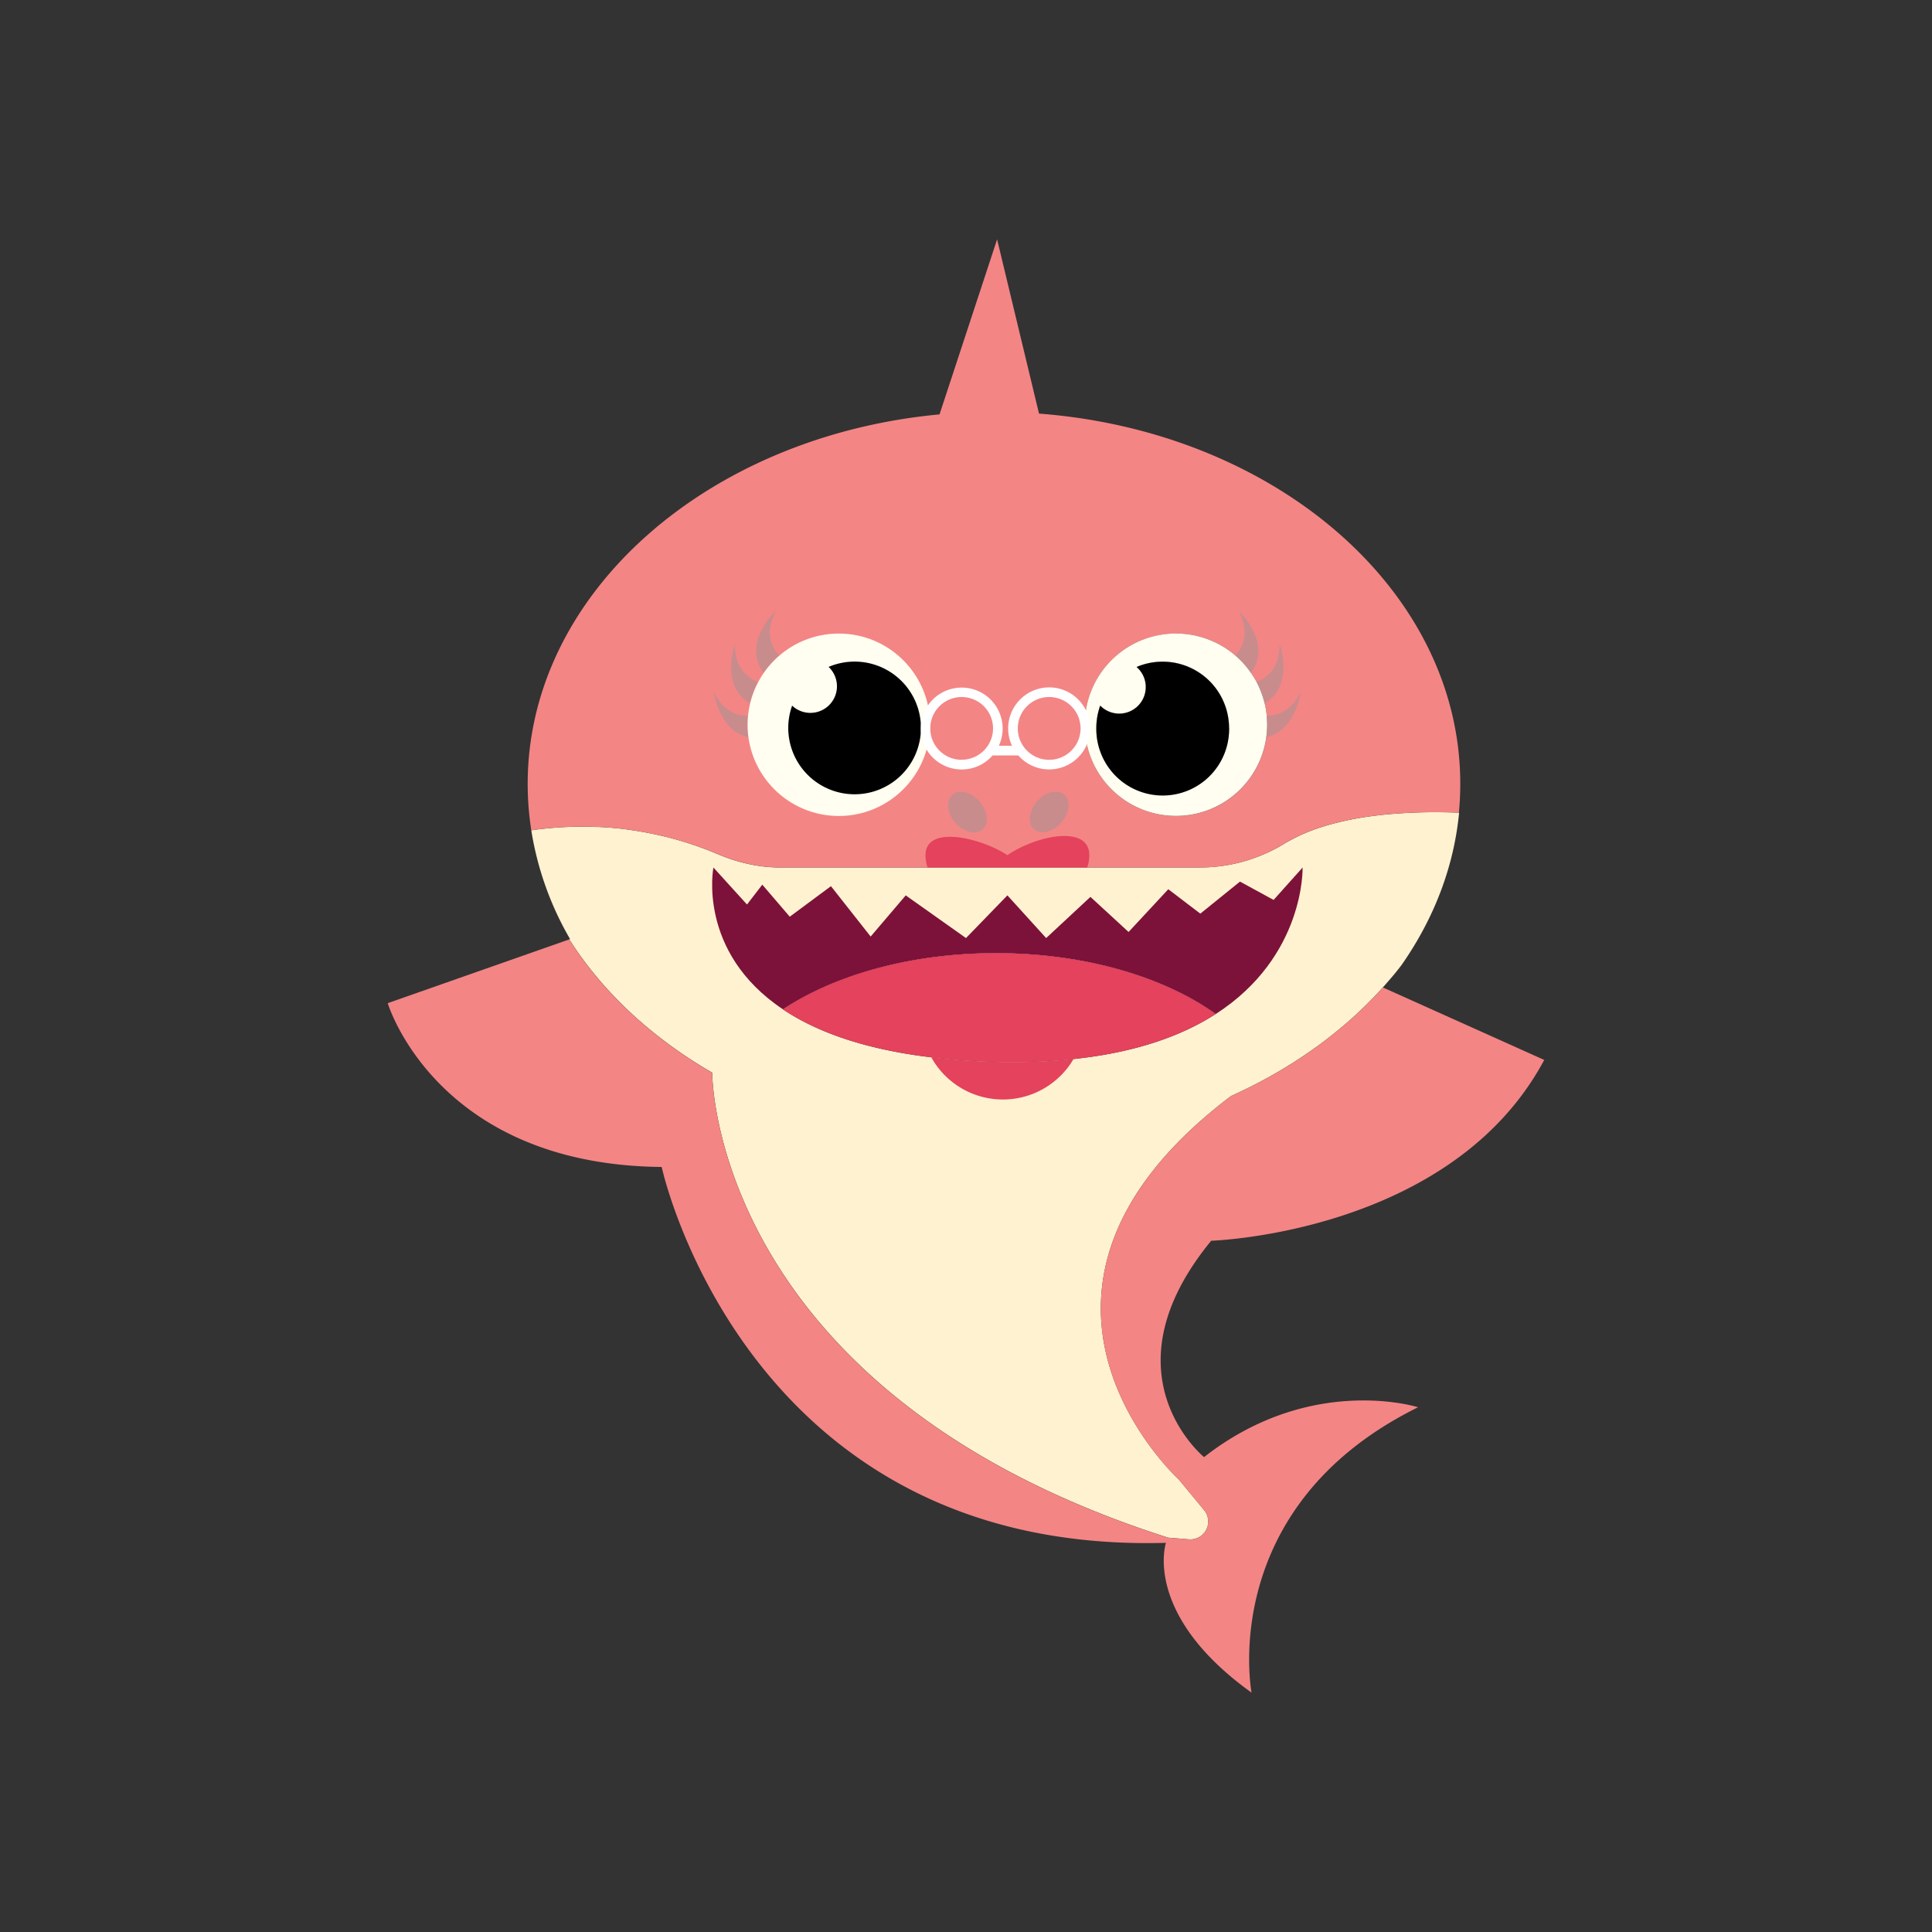 <svg xmlns="http://www.w3.org/2000/svg" viewBox="0 0 1000 1000"><rect x="0" y="0" width="1000" height="1000" fill="#333333" stroke="none"/><defs><style>.cls-1{isolation:isolate;}.cls-2{fill:#fff2d0;}.cls-3{fill:#f48585;}.cls-4{fill:#7c123a;}.cls-5{fill:#e4425d;}.cls-6{fill:#fffef0;}.cls-7{fill:#939598;mix-blend-mode:darken;opacity:0.45;}.cls-8{fill:#fff;}</style></defs><g class="cls-1"><g id="Layer_1" data-name="Layer 1"><path class="cls-2" d="M731.41,420.64c-4.78.19-9.27.49-13.51.9-2.12.19-4.19.41-6.17.68a160,160,0,0,0-25.42,5.16c-1.42.44-2.75.87-4.08,1.31q-2.44.81-4.65,1.71c-.74.27-1.44.57-2.15.87l-2,.87c-1.06.49-2.07,1-3,1.44-1.45.74-2.81,1.47-4.06,2.18-.43.22-.81.46-1.22.7A83.57,83.57,0,0,1,621.73,449H404.35l-2.61,0-2.61-.13a77.36,77.36,0,0,1-10.31-1.36c-.65-.14-1.33-.28-2-.44-1-.22-2-.46-3.08-.73-1.3-.36-2.63-.74-3.91-1.14-1.09-.33-2.18-.71-3.24-1.09l-1.52-.57a1.56,1.56,0,0,1-.33-.14c-.95-.35-1.9-.71-2.82-1.11A181.6,181.6,0,0,0,353,435.43c-3.1-.92-6.17-1.77-9.22-2.5-4.24-1-8.45-1.88-12.56-2.56-.54-.1-1.09-.19-1.63-.27-2.31-.38-4.57-.7-6.82-1-.63-.08-1.28-.16-1.91-.22-1.11-.13-2.23-.24-3.34-.32-.63-.08-1.25-.14-1.88-.17-.41-.05-.79-.08-1.17-.11-.21,0-.46,0-.68,0-1.22-.11-2.47-.17-3.67-.22a3.09,3.09,0,0,0-.51,0c-.28,0-.52,0-.76,0a180.63,180.63,0,0,0-27.79.95c-2.07.22-4.11.49-6.07.76v0a162.71,162.71,0,0,0,20.07,56.28l-.41.14c17.35,27.35,42.83,51,74,69,0,0-.9,165.1,236,240.69l10.74.87a9.24,9.24,0,0,0,7.88-15.09l-13.16-15.94S503.4,668.56,637.2,567.28c2.61-1.17,5.17-2.4,7.7-3.62,1.36-.65,2.69-1.33,4-2l.79-.41c.84-.41,1.69-.87,2.53-1.33.27-.14.57-.27.84-.44,1-.51,2-1.09,3.07-1.66.49-.27,1-.51,1.42-.79,1.93-1.06,3.83-2.17,5.71-3.29,1.55-.92,3.07-1.84,4.59-2.82.85-.49,1.66-1,2.48-1.55,2.06-1.34,4.13-2.69,6.14-4.08,1.23-.82,2.42-1.66,3.59-2.53.74-.49,1.47-1,2.18-1.52,1.28-.93,2.53-1.88,3.78-2.83.89-.68,1.79-1.39,2.66-2.09.74-.55,1.44-1.12,2.15-1.69,1-.82,2.07-1.66,3.07-2.53.52-.41,1-.84,1.55-1.28,1.28-1.08,2.5-2.14,3.75-3.26,1.47-1.3,2.91-2.64,4.35-4s2.83-2.69,4.22-4.08,2.74-2.74,4.08-4.16,2.53-2.69,3.75-4.08l.16-.16.06-.05c.68-.76,1.36-1.53,2-2.29a4.87,4.87,0,0,0,.43-.49c1-1.14,2-2.31,3-3.48,1.41-1.71,2.8-3.45,4.13-5.19,16.59-23.71,27.11-50.41,29.85-78.93v0C746.61,420.31,738.7,420.31,731.41,420.64ZM555.66,548.16a318.13,318.13,0,0,1-41.82,1.39Q496.64,549,482,547.26c-35.43-4.24-59.9-13.54-76.76-24.82,26.89-17.84,66.32-29.09,110.23-29.09,45.87,0,86.84,12.26,113.76,31.51C612.1,535.9,588.39,544.71,555.66,548.16Z"/><path class="cls-3" d="M626.92,642.2c-56.63,68.95-3.7,112-3.7,112C678.64,710.82,734,728.39,734,728.39c-104.65,51.69-86.19,147.72-86.19,147.72-56.64-40.62-44.32-77.54-44.32-77.54-217.9,6.14-261-194.55-261-194.55-116.81-1.11-141.8-84.78-141.8-84.78l93.94-33c17.35,27.35,42.83,51,74,69,0,0-.9,165.09,236,240.68l10.74.87a9.24,9.24,0,0,0,7.88-15.09l-13.16-15.93S503.4,668.57,637.2,567.29c2.61-1.17,5.17-2.4,7.7-3.62,1.35-.65,2.69-1.33,4-2l.79-.41c.84-.41,1.69-.87,2.53-1.33.27-.14.57-.27.84-.44,1-.51,2-1.08,3.07-1.65.49-.28,1-.52,1.42-.79,1.93-1.06,3.83-2.18,5.71-3.29,1.55-.93,3.07-1.85,4.59-2.83.85-.49,1.66-1,2.48-1.55,2.06-1.33,4.13-2.69,6.14-4.08,1.2-.81,2.42-1.63,3.59-2.53.74-.49,1.47-1,2.18-1.52,1.27-.92,2.53-1.88,3.78-2.83.89-.68,1.79-1.38,2.66-2.09.73-.55,1.44-1.12,2.15-1.69,1-.81,2.07-1.66,3.07-2.53.52-.4,1-.84,1.55-1.27,1.28-1.09,2.5-2.15,3.75-3.27,1.47-1.3,2.91-2.63,4.35-4s2.83-2.69,4.22-4.08,2.74-2.74,4.08-4.16,2.53-2.69,3.75-4.07l.16-.17.65.3,2.13.95,80.75,36.28C751.26,638.5,626.92,642.2,626.92,642.2Z"/><path class="cls-3" d="M537.79,214.08,516.1,123.89l-29.8,90.6c-120,11.17-213.17,92.55-213.17,191.28a156.09,156.09,0,0,0,1.87,24v0c2-.28,4-.55,6.07-.79a180.63,180.63,0,0,1,27.79-.95c.24,0,.48,0,.76,0a3.09,3.09,0,0,1,.51,0c1.2.05,2.45.11,3.67.22l1.85.13c.63,0,1.25.09,1.88.17,1.11.08,2.23.19,3.34.32.63.06,1.28.14,1.91.22,2.25.25,4.51.57,6.82,1,.54.08,1.09.17,1.63.27,4.11.68,8.32,1.53,12.56,2.56,3,.73,6.12,1.58,9.22,2.5a181.6,181.6,0,0,1,18.93,6.83c.92.4,1.87.76,2.82,1.11a1.56,1.56,0,0,0,.33.14l1.52.57c1.06.38,2.15.76,3.24,1.09,1.3.4,2.61.78,3.91,1.14,1,.27,2,.51,3.08.73.65.16,1.33.3,2,.44a77.36,77.36,0,0,0,10.31,1.36l2.61.13c.87,0,1.74.06,2.61.06H621.73a83.57,83.57,0,0,0,43.34-12.54l1.22-.73c1.25-.71,2.61-1.44,4.06-2.18,1-.46,2-.95,3-1.44l2-.87c.71-.3,1.41-.6,2.15-.87q2.2-.9,4.65-1.71c1.33-.44,2.66-.87,4.08-1.31a160,160,0,0,1,25.42-5.16c2-.27,4-.49,6.17-.68,4.24-.41,8.73-.71,13.51-.9,7.29-.3,15.2-.3,23.79,0v0c.47-4.92.71-9.84.71-14.87C755.91,305.68,660.2,223.4,537.79,214.08Zm70.92,113.84a46.88,46.88,0,0,1,30.72,11.4,45.4,45.4,0,0,1,8.08,9,43.27,43.27,0,0,1,2.9,4.7,47,47,0,0,1,4.17,11.07,41.78,41.78,0,0,1,1.08,6.39,45,45,0,0,1-.21,11.15,47.2,47.2,0,1,1-46.74-53.68Zm-6.88,83.26a34.37,34.37,0,1,0-13.49-66,13.75,13.75,0,1,1-18.84,20,34.3,34.3,0,0,0,32.33,45.95Z"/><path class="cls-4" d="M629.26,524.86c-26.92-19.25-67.89-31.51-113.76-31.51-43.91,0-83.34,11.25-110.23,29.09-44.62-29.8-36-73.41-36-73.41l17.38,19.14,7.91-10.28,14.22,16.59,21.32-15.8,20.55,26.07,18.16-21.31L500,485.54l21.43-22.1,20.06,22.1,22.92-21.31,19.74,18.16,20.56-22.13,16.58,12.64,20.53-16.59,17.4,9.49,15-16.77S675.62,495,629.26,524.86Z"/><path class="cls-5" d="M629.26,524.86c-17.16,11-40.87,19.85-73.6,23.3a318.13,318.13,0,0,1-41.82,1.39Q496.64,549,482,547.26c-35.43-4.24-59.9-13.54-76.76-24.82,26.89-17.84,66.32-29.09,110.23-29.09C561.37,493.35,602.34,505.61,629.26,524.86Z"/><path class="cls-6" d="M655.66,370.45a41.78,41.78,0,0,0-1.08-6.39A47,47,0,0,0,650.41,353a43.27,43.27,0,0,0-2.9-4.7,45.4,45.4,0,0,0-8.08-9,47.21,47.21,0,1,0,16,42.28,45,45,0,0,0,.21-11.15Zm-53.83,40.73a34.3,34.3,0,0,1-32.33-45.95,13.75,13.75,0,1,0,18.84-20,34.37,34.37,0,1,1,13.49,66Z"/><path class="cls-6" d="M636.19,376.81a34.37,34.37,0,1,1-68.73,0,34.72,34.72,0,0,1,2-11.58,13.75,13.75,0,1,0,18.84-20,34.38,34.38,0,0,1,47.85,31.62Z"/><path d="M636.19,376.81a34.37,34.37,0,1,1-68.73,0,34.72,34.72,0,0,1,2-11.58,13.75,13.75,0,1,0,18.84-20,34.38,34.38,0,0,1,47.85,31.62Z"/><circle class="cls-6" cx="434.16" cy="375.14" r="47.21"/><path d="M442.36,342.44a34.36,34.36,0,0,0-13.48,2.75A13.76,13.76,0,1,1,410,365.24a34.34,34.34,0,1,0,32.33-22.8Z"/><ellipse class="cls-7" cx="543.06" cy="420.32" rx="11.89" ry="8.34" transform="translate(-129.83 557.43) rotate(-49.26)"/><ellipse class="cls-7" cx="500.73" cy="420.32" rx="8.34" ry="11.89" transform="translate(-152.97 428.68) rotate(-40.74)"/><path class="cls-5" d="M563.82,442.63a19.54,19.54,0,0,1-1.07,6.4H480.1a19.53,19.53,0,0,1-1.06-6.4c0-15.87,28.76-9,42.39,0C536.49,432.34,563.82,426.76,563.82,442.63Z"/><path class="cls-5" d="M555.66,548.16a42.38,42.38,0,0,1-73.63-.9q14.6,1.75,31.81,2.29A318.13,318.13,0,0,0,555.66,548.16Z"/><path class="cls-7" d="M647.51,348.29a45.4,45.4,0,0,0-8.08-9c4.43-5,7.26-12.65,1.63-23.2C641.88,316.88,658.68,333,647.51,348.29Z"/><path class="cls-7" d="M654.58,364.06A47,47,0,0,0,650.41,353c6.15-2.47,12-7.91,11.89-19.74C662.3,333.25,670.13,354.92,654.58,364.06Z"/><path class="cls-7" d="M673.23,358.29s-2.67,20-17.78,23.31a45,45,0,0,0,.21-11.15C661.75,370.45,668.47,367.76,673.23,358.29Z"/><path class="cls-7" d="M395.2,348.29a45,45,0,0,1,8.07-9c-4.43-5-7.26-12.65-1.63-23.2C400.83,316.88,384,333,395.2,348.29Z"/><path class="cls-7" d="M388.13,364.06A46.93,46.93,0,0,1,392.29,353c-6.15-2.47-12-7.91-11.88-19.74C380.41,333.25,372.58,354.92,388.13,364.06Z"/><path class="cls-7" d="M369.48,358.29s2.66,20,17.78,23.31a41.51,41.51,0,0,1-.46-6.45,45.5,45.5,0,0,1,.24-4.7C381,370.45,374.23,367.76,369.48,358.29Z"/><path class="cls-8" d="M543.06,355.79A21.26,21.26,0,0,0,521.82,377a21,21,0,0,0,2,9H517a21.19,21.19,0,1,0-3.24,5h13.3a21.23,21.23,0,1,0,16-35.21Zm-45.28,37.49A16.25,16.25,0,1,1,514,377a16.23,16.23,0,0,1-16.24,16.24Zm45.28,0A16.25,16.25,0,1,1,559.3,377,16.26,16.26,0,0,1,543.06,393.28Z"/></g></g></svg>